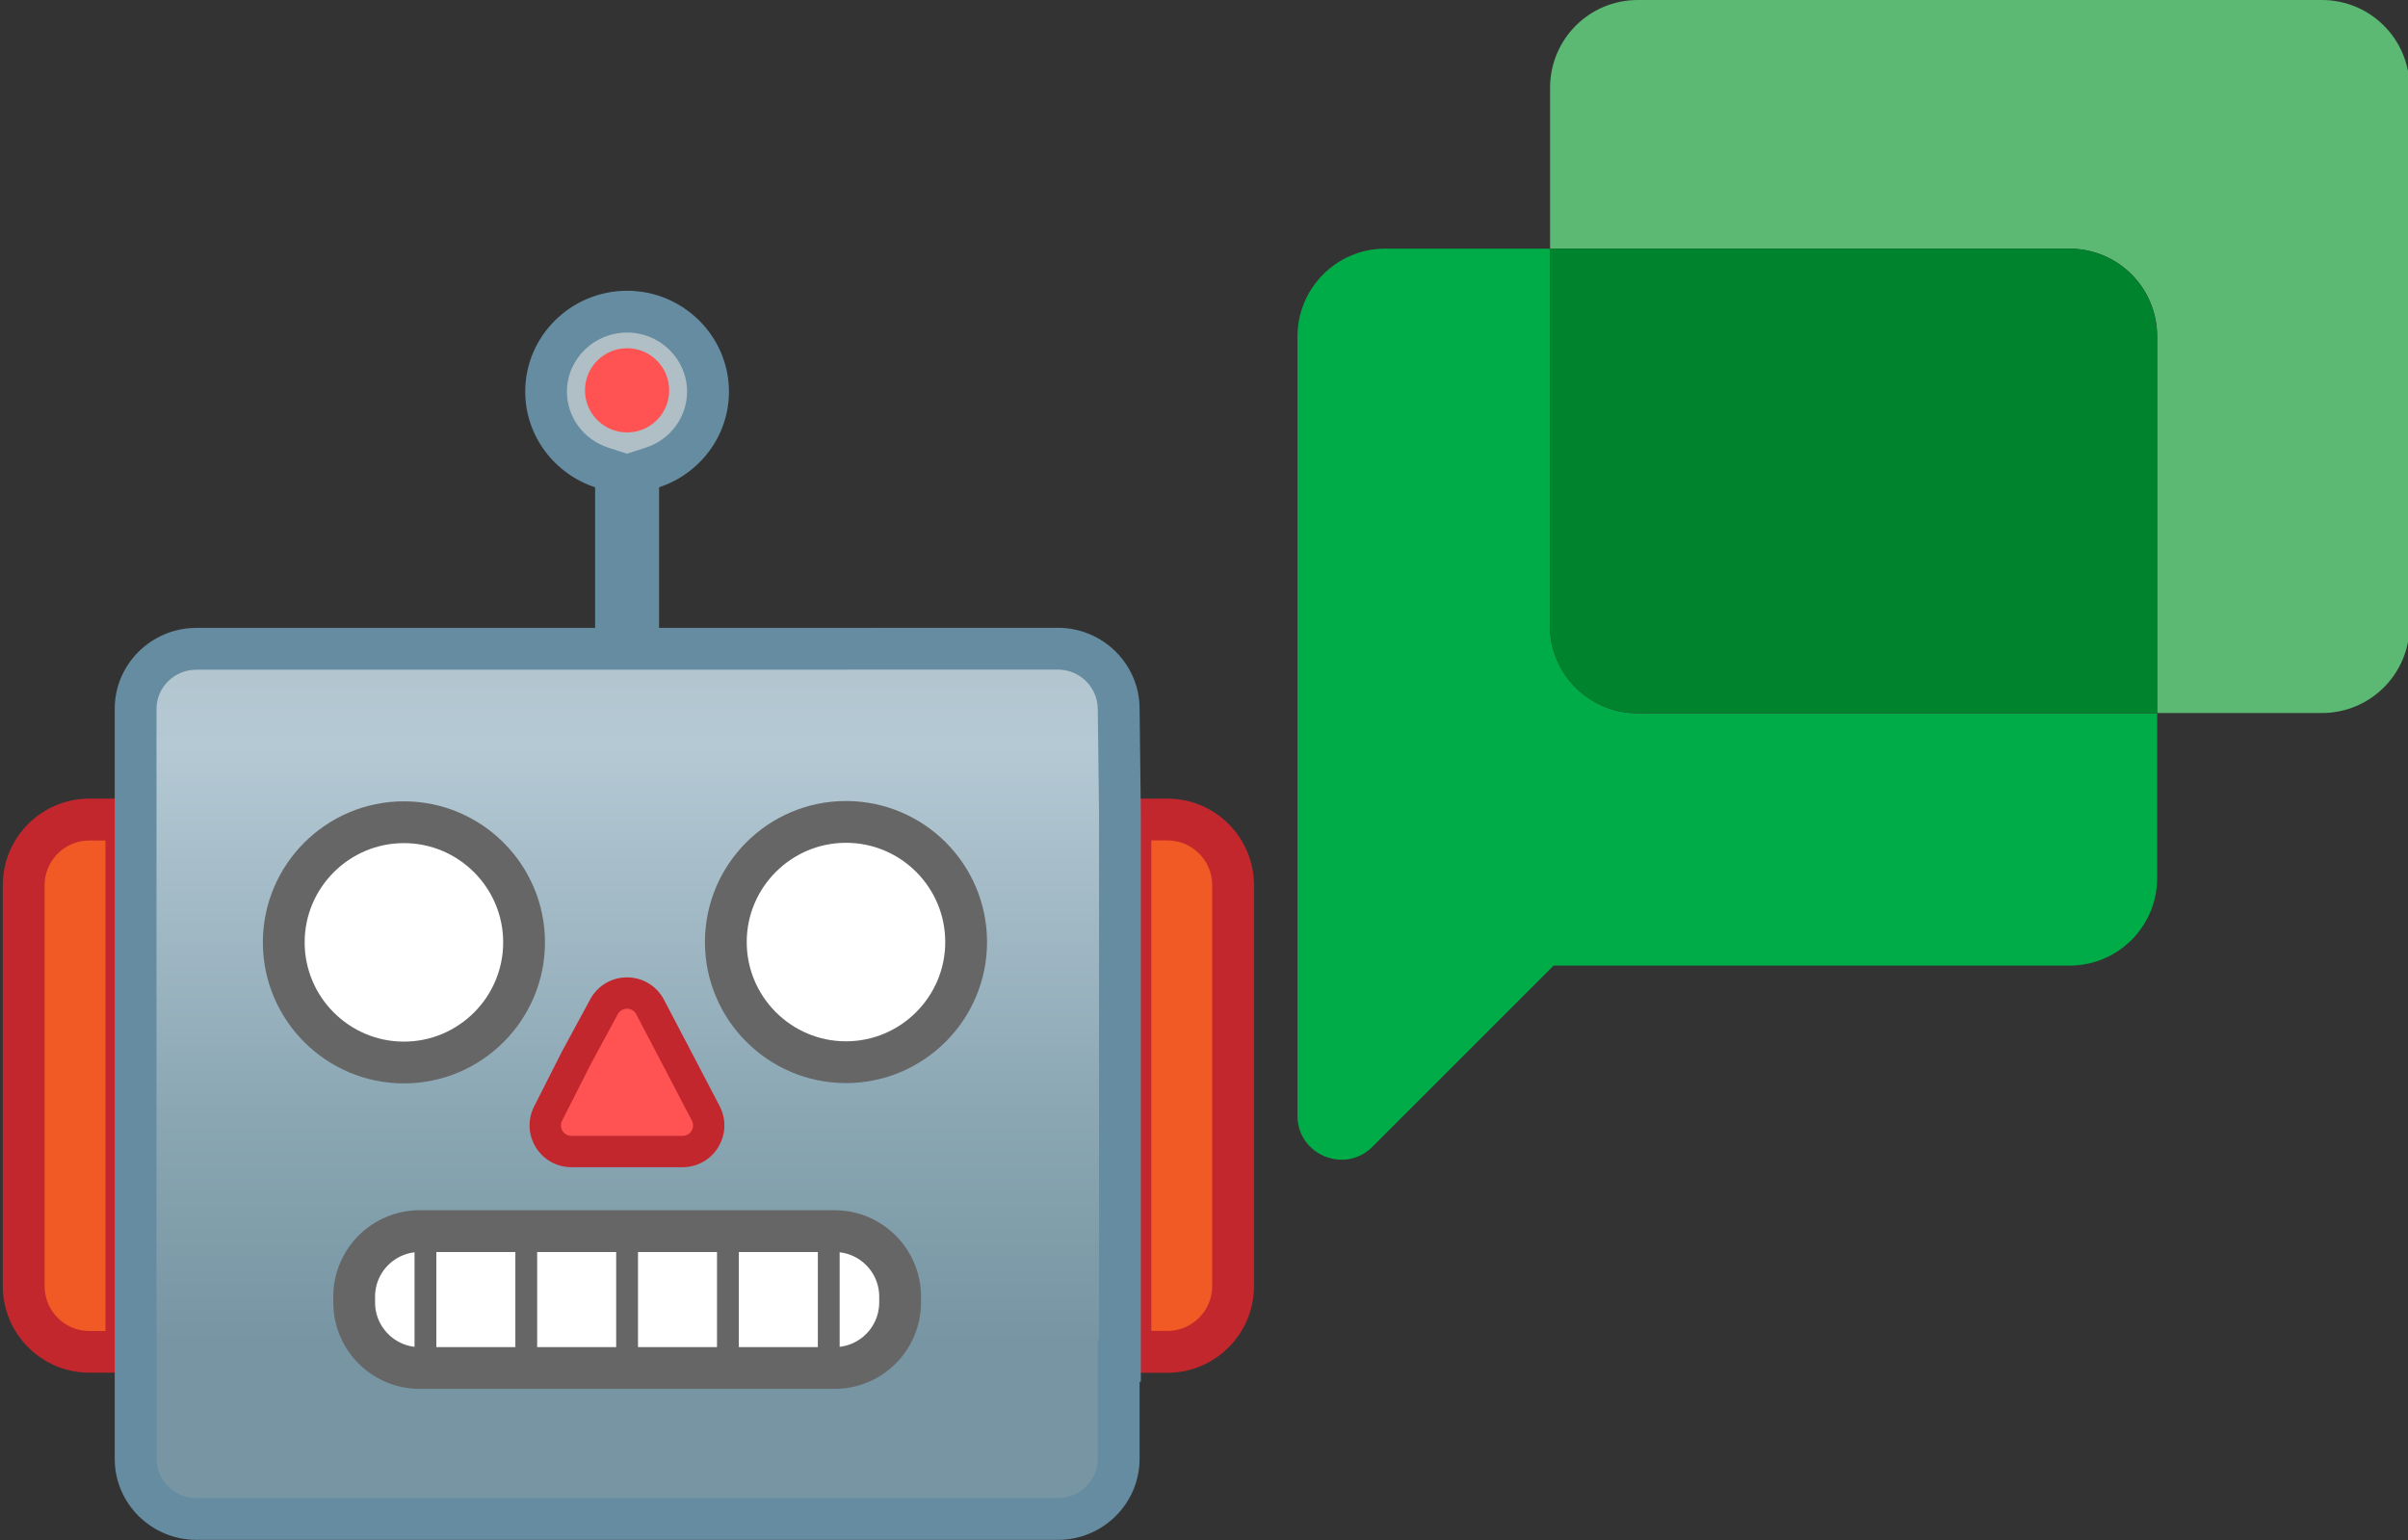 <?xml version="1.0" encoding="UTF-8" standalone="no"?>
<!-- Created with Inkscape (http://www.inkscape.org/) -->

<svg
   width="127.678mm"
   height="81.678mm"
   viewBox="0 0 127.678 81.678"
   version="1.1"
   id="svg1"
   xml:space="preserve"
   inkscape:version="1.3 (0e150ed, 2023-07-21)"
   sodipodi:docname="drawing.svg"
   xmlns:inkscape="http://www.inkscape.org/namespaces/inkscape"
   xmlns:sodipodi="http://sodipodi.sourceforge.net/DTD/sodipodi-0.dtd"
   xmlns:xlink="http://www.w3.org/1999/xlink"
   xmlns="http://www.w3.org/2000/svg"
   xmlns:svg="http://www.w3.org/2000/svg"><rect x="0" y="0" width="127.678" height="81.678" fill="#333333" stroke="none"/><sodipodi:namedview
     id="namedview1"
     pagecolor="#ffffff"
     bordercolor="#000000"
     borderopacity="0.25"
     inkscape:showpageshadow="2"
     inkscape:pageopacity="0.0"
     inkscape:pagecheckerboard="0"
     inkscape:deskcolor="#d1d1d1"
     inkscape:document-units="mm"
     inkscape:zoom="2.104871"
     inkscape:cx="234.45617"
     inkscape:cy="111.17071"
     inkscape:window-width="1800"
     inkscape:window-height="1097"
     inkscape:window-x="0"
     inkscape:window-y="44"
     inkscape:window-maximized="1"
     inkscape:current-layer="layer1" /><defs
     id="defs1"><rect
       id="SVGID_2_"
       height="128"
       style="opacity:0.2;"
       width="128"
       x="0"
       y="0" /></defs><g
     inkscape:label="Layer 1"
     inkscape:groupmode="layer"
     id="layer1"
     transform="translate(-41.715,-111.315)"><g
       id="g2"
       transform="matrix(0.123,0,0,0.123,110.51,111.315)"><path
         fill="#00ac47"
         d="M 108.8,269.7 V 107.2 h -71 C 16.9,107.2 0,124.2 0,145.1 V 481 c 0,16.9 20.4,25.3 32.3,13.4 l 78.1,-78.1 h 222.4 c 20.9,0 37.8,-16.9 37.8,-37.8 v -71 H 146.7 c -20.9,0 -37.9,-16.9 -37.9,-37.8 z"
         id="path1-7" /><path
         fill="#5bb974"
         d="M 441.6,0 H 146.7 c -20.9,0 -37.8,16.9 -37.8,37.8 v 69.4 h 223.9 c 20.9,0 37.8,16.9 37.8,37.8 v 162.4 h 71 c 20.9,0 37.8,-16.9 37.8,-37.8 V 37.8 C 479.4,16.9 462.5,0 441.6,0 Z"
         id="path2-9" /><path
         fill="#00832d"
         d="m 332.8,107.2 h -224 v 162.4 c 0,20.9 16.9,37.8 37.8,37.8 H 370.5 V 145.1 c 0.1,-20.9 -16.8,-37.9 -37.7,-37.9 z"
         id="path3-3" /></g><g
       id="g3"
       transform="matrix(0.554,0,0,0.554,39.509,124.274)"><symbol
         id="Grid"
         viewBox="-64.5 -64.5 129 129"><g
           id="XMLID_102_"><rect
             id="XMLID_110_"
             height="128"
             style="fill:none;stroke:#4285f4;stroke-miterlimit:10"
             width="128"
             x="-64"
             y="-64" /><path
             id="XMLID_109_"
             d="M 36.95,37.82 C 27.32,46.32 14.2,51 0,51 -14.27,51 -27.39,46.38 -36.96,37.99 -47.45,28.79 -53,15.65 -53,0 c 0,-15.58 5.55,-28.69 16.04,-37.92 C -27.36,-46.35 -14.24,-51 0,-51 c 14.17,0 27.29,4.71 36.95,13.25 C 47.45,-28.45 53,-15.4 53,0 53,15.47 47.45,28.55 36.95,37.82 Z"
             style="fill:none;stroke:#4285f4;stroke-miterlimit:10" /><path
             id="XMLID_108_"
             d="m 0,55 v 0 0 c -29.59,0 -57,-19.01 -57,-55 0,-35.8 27.41,-55 57,-55 v 0 0 c 29.59,0 57,19.69 57,55 0,35.51 -27.41,55 -57,55 z"
             style="fill:none;stroke:#4285f4;stroke-miterlimit:10" /><path
             id="XMLID_107_"
             d="m 0,-43 c -12.29,0 -23.54,3.94 -31.68,11.09 C -40.39,-24.25 -45,-13.21 -45,0 -45,29.7 -22.4,43 0,43 21.67,43 45,29.54 45,0 45,-29.54 21.67,-43 0,-43 Z"
             style="fill:none;stroke:#4285f4;stroke-miterlimit:10" /><line
             id="XMLID_106_"
             style="fill:none;stroke:#4285f4;stroke-miterlimit:10"
             x1="-0.01"
             x2="-0.01"
             y1="51"
             y2="-51" /><line
             id="XMLID_105_"
             style="fill:none;stroke:#4285f4;stroke-miterlimit:10"
             x1="-16"
             x2="-16"
             y1="48.95"
             y2="-48.93" /><line
             id="XMLID_104_"
             style="fill:none;stroke:#4285f4;stroke-miterlimit:10"
             x1="15.99"
             x2="15.99"
             y1="48.91"
             y2="-48.93" /><line
             id="XMLID_103_"
             style="fill:none;stroke:#4285f4;stroke-miterlimit:10"
             x1="53"
             x2="-53"
             y1="0.08"
             y2="0.08" /></g></symbol><g
         id="Layer_1"><g
           id="g2-8"><path
             d="m 12.53,106.01 c -3.46,0 -6.28,-2.82 -6.28,-6.29 V 61.34 c 0,-3.46 2.82,-6.28 6.28,-6.28 h 3.55 v 50.96 h -3.55 z"
             style="fill:#f15a24"
             id="path1-0" /><path
             d="m 14.08,57.05 v 46.96 h -1.55 c -2.36,0 -4.28,-1.93 -4.28,-4.29 V 61.34 c 0,-2.36 1.92,-4.28 4.28,-4.28 h 1.55 m 4,-4.01 h -5.55 c -4.57,0 -8.28,3.72 -8.28,8.28 v 38.38 c 0,4.57 3.72,8.29 8.28,8.29 h 5.55 z"
             style="fill:#c1272d"
             id="path2-2" /></g><g
           id="g4"><path
             d="M 112.17,106.01 V 55.05 h 3.55 c 3.46,0 6.28,2.82 6.28,6.28 v 38.38 c 0,3.47 -2.82,6.29 -6.28,6.29 h -3.55 z"
             style="fill:#f15a24"
             id="path3-4" /><path
             d="m 115.72,57.05 c 2.36,0 4.28,1.92 4.28,4.28 v 38.38 c 0,2.37 -1.92,4.29 -4.28,4.29 h -1.55 V 57.05 h 1.55 m 0,-4 h -5.55 v 54.96 h 5.55 c 4.56,0 8.28,-3.72 8.28,-8.29 V 61.34 c 0,-4.57 -3.71,-8.29 -8.28,-8.29 z"
             style="fill:#c1272d"
             id="path4" /></g><g
           id="g9"><linearGradient
             id="SVGID_1_"
             gradientUnits="userSpaceOnUse"
             x1="64.059"
             x2="64.059"
             y1="15.275"
             y2="119.015"><stop
               offset="5.669110e-04"
               style="stop-color:#B0BEC5"
               id="stop4" /><stop
               offset="0.177"
               style="stop-color:#B2C2CB"
               id="stop5" /><stop
               offset="0.316"
               style="stop-color:#B4C9D4"
               id="stop6" /><stop
               offset="0.661"
               style="stop-color:#8AA6B3"
               id="stop7" /><stop
               offset="0.865"
               style="stop-color:#7795A3"
               id="stop8" /></linearGradient><path
             d="m 22.78,122 c -3.21,0 -5.82,-2.58 -5.82,-5.76 V 44.46 c 0,-3.17 2.61,-5.75 5.82,-5.75 H 62.94 V 21.8 l -1.38,-0.45 c -3.18,-1.05 -5.31,-3.96 -5.31,-7.26 0,-4.22 3.47,-7.65 7.75,-7.65 4.27,0 7.74,3.43 7.74,7.65 0,3.3 -2.14,6.21 -5.31,7.26 l -1.38,0.45 v 16.9 l 40.17,-0.01 c 3.21,0 5.83,2.58 5.83,5.75 l 0.12,9.98 v 52.43 h -0.12 v 9.37 c 0,3.18 -2.61,5.76 -5.83,5.76 H 22.78 Z"
             style="fill:url(#SVGID_1_)"
             id="path8-8" /><path
             d="m 64,8.44 c 3.17,0 5.74,2.54 5.74,5.65 0,2.43 -1.58,4.59 -3.94,5.36 l -1.81,0.59 -1.81,-0.59 C 59.82,18.67 58.24,16.52 58.24,14.09 58.25,10.97 60.83,8.44 64,8.44 m 41.22,32.26 c 2.11,0 3.82,1.68 3.83,3.8 l 0.12,9.91 v 50.46 h -0.12 v 4 7.37 c 0,2.07 -1.72,3.76 -3.82,3.76 H 22.78 c -2.11,0 -3.82,-1.69 -3.82,-3.76 v -7.37 -64.41 c 0,-2.07 1.72,-3.75 3.82,-3.75 h 38.16 2.11 v 0 h 4 L 105.22,40.7 M 64,4.44 c -5.37,0 -9.75,4.33 -9.75,9.65 0,4.26 2.81,7.88 6.69,9.16 V 36.71 H 22.78 c -4.32,0 -7.82,3.48 -7.82,7.75 v 64.41 7.37 c 0,4.28 3.51,7.76 7.82,7.76 h 82.45 c 4.32,0 7.82,-3.48 7.82,-7.76 v -7.37 h 0.12 V 54.41 l -0.12,-9.96 c 0,-4.28 -3.52,-7.75 -7.82,-7.75 L 67.06,36.71 V 23.25 c 3.88,-1.28 6.69,-4.9 6.69,-9.16 C 73.74,8.77 69.36,4.44 64,4.44 Z"
             style="fill:#658ca1"
             id="path9" /></g><path
           d="m 42.64,78.31 c 6.34,0 11.5,-5.16 11.5,-11.5 0,-6.34 -5.16,-11.5 -11.5,-11.5 -6.34,0 -11.5,5.16 -11.5,11.5 0,6.34 5.16,11.5 11.5,11.5 z"
           style="fill:#ffffff;stroke:#666666;stroke-width:4;stroke-miterlimit:10"
           id="path10" /><path
           d="m 84.95,55.28 c -6.34,0 -11.5,5.16 -11.5,11.5 0,6.34 5.16,11.5 11.5,11.5 6.34,0 11.5,-5.16 11.5,-11.5 0,-6.35 -5.15,-11.5 -11.5,-11.5 z"
           style="fill:#ffffff;stroke:#666666;stroke-width:4;stroke-miterlimit:10"
           id="path11-3" /><path
           d="m 83.85,107.55 h -39.7 c -3.46,0 -6.27,-2.81 -6.27,-6.27 v -0.56 c 0,-3.46 2.81,-6.27 6.27,-6.27 h 39.71 c 3.46,0 6.27,2.81 6.27,6.27 v 0.56 c -0.01,3.47 -2.81,6.27 -6.28,6.27 z"
           style="fill:#ffffff;stroke:#666666;stroke-width:4;stroke-miterlimit:10"
           id="path12" /><g
           id="g16"><rect
             height="11.98"
             style="fill:#666666;stroke:#666666;stroke-width:0.728;stroke-miterlimit:10"
             width="1.36"
             x="53.67"
             y="95.21"
             id="rect12" /><rect
             height="11.98"
             style="fill:#666666;stroke:#666666;stroke-width:0.728;stroke-miterlimit:10"
             width="1.36"
             x="63.32"
             y="95.21"
             id="rect13" /><rect
             height="11.98"
             style="fill:#666666;stroke:#666666;stroke-width:0.728;stroke-miterlimit:10"
             width="1.36"
             x="72.97"
             y="95.21"
             id="rect14" /><rect
             height="11.98"
             style="fill:#666666;stroke:#666666;stroke-width:0.728;stroke-miterlimit:10"
             width="1.36"
             x="82.62"
             y="95.21"
             id="rect15" /><rect
             height="11.99"
             style="fill:#666666;stroke:#666666;stroke-width:0.728;stroke-miterlimit:10"
             width="1.36"
             x="44.02"
             y="95.19"
             id="rect16" /></g><circle
           cx="64"
           cy="13.97"
           r="4.03"
           style="fill:#ff5252"
           id="circle16" /><g
           id="g17"><path
             d="m 58.67,86.83 c -0.88,0 -1.67,-0.45 -2.13,-1.19 -0.46,-0.75 -0.5,-1.66 -0.1,-2.44 l 2.74,-5.41 2.6,-4.82 c 0.44,-0.81 1.28,-1.31 2.2,-1.31 0.93,0 1.78,0.51 2.22,1.34 l 5.32,10.17 c 0.41,0.78 0.38,1.7 -0.08,2.45 -0.46,0.75 -1.26,1.21 -2.14,1.21 z"
             style="fill:#ff5252"
             id="path16" /><path
             d="m 63.99,73.16 c 0.35,0 0.7,0.18 0.89,0.54 l 2.61,4.98 2.71,5.19 c 0.35,0.67 -0.13,1.46 -0.89,1.46 H 64 58.67 c -0.75,0 -1.23,-0.79 -0.89,-1.45 l 2.74,-5.41 2.59,-4.79 c 0.19,-0.34 0.53,-0.52 0.88,-0.52 m 0,-3 c -1.47,0 -2.82,0.8 -3.52,2.1 l -2.59,4.79 -0.02,0.03 -0.02,0.03 -2.74,5.41 c -0.63,1.25 -0.57,2.71 0.16,3.9 0.73,1.19 2.01,1.91 3.41,1.91 H 64 69.31 c 1.41,0 2.69,-0.72 3.42,-1.93 0.73,-1.21 0.78,-2.68 0.12,-3.93 L 70.14,77.28 67.53,72.3 c -0.69,-1.32 -2.05,-2.14 -3.54,-2.14 z"
             style="fill:#c1272d"
             id="path17-9" /></g></g><g
         id="Layer_2"
         style="display:none"><g
           style="display:inline"
           id="g127"><g
             style="opacity:0.6"
             id="g27"><circle
               cx="64"
               cy="64"
               r="28"
               style="opacity:0.61;fill:none;stroke:#000000;stroke-width:0.263;stroke-miterlimit:10"
               id="circle17" /><line
               style="opacity:0.61;fill:none;stroke:#000000;stroke-width:0.25;stroke-miterlimit:10"
               x1="84"
               x2="84"
               y1="0"
               y2="128"
               id="line17" /><line
               style="opacity:0.61;fill:none;stroke:#000000;stroke-width:0.25;stroke-miterlimit:10"
               x1="44"
               x2="44"
               y1="0"
               y2="128"
               id="line18" /><line
               style="opacity:0.61;fill:none;stroke:#000000;stroke-width:0.25;stroke-miterlimit:10"
               x1="64"
               x2="64"
               y1="0"
               y2="128"
               id="line19" /><line
               style="opacity:0.61;fill:none;stroke:#000000;stroke-width:0.25;stroke-miterlimit:10"
               x1="128"
               x2="0"
               y1="64"
               y2="64"
               id="line20" /><line
               style="opacity:0.61;fill:none;stroke:#000000;stroke-width:0.25;stroke-miterlimit:10"
               x1="128"
               x2="0"
               y1="44"
               y2="44"
               id="line21" /><line
               style="opacity:0.61;fill:none;stroke:#000000;stroke-width:0.25;stroke-miterlimit:10"
               x1="128"
               x2="0"
               y1="83.75"
               y2="83.75"
               id="line22" /><line
               style="opacity:0.61;fill:none;stroke:#000000;stroke-width:0.25;stroke-miterlimit:10"
               x1="128"
               x2="0"
               y1="128"
               y2="0"
               id="line23" /><line
               style="opacity:0.61;fill:none;stroke:#000000;stroke-width:0.25;stroke-miterlimit:10"
               x1="0"
               x2="128"
               y1="128"
               y2="0"
               id="line24" /><g
               style="opacity:0.61"
               id="g24"><path
                 d="m 64,4.26 c 32.94,0 59.74,26.8 59.74,59.74 0,32.94 -26.8,59.74 -59.74,59.74 C 31.06,123.74 4.26,96.94 4.26,64 4.26,31.06 31.06,4.26 64,4.26 M 64,4 C 30.86,4 4,30.86 4,64 4,97.14 30.86,124 64,124 97.14,124 124,97.14 124,64 124,30.86 97.14,4 64,4 Z"
                 id="path24" /></g><path
               d="M 107.97,115.97 H 20.03 c -4.42,0 -8.03,-3.61 -8.03,-8.03 V 20.03 C 12,15.61 15.61,12 20.03,12 h 87.94 c 4.42,0 8.03,3.61 8.03,8.03 v 87.91 c 0,4.42 -3.61,8.03 -8.03,8.03 z"
               style="opacity:0.61;fill:none;stroke:#000000;stroke-width:0.258;stroke-miterlimit:10"
               id="path25" /><path
               d="M 100,124 H 28 c -4.4,0 -8,-3.6 -8,-8 V 12 c 0,-4.4 3.6,-8 8,-8 h 72 c 4.4,0 8,3.6 8,8 v 104 c 0,4.4 -3.6,8 -8,8 z"
               style="opacity:0.61;fill:none;stroke:#000000;stroke-width:0.263;stroke-miterlimit:10"
               id="path26" /><path
               d="M 113.77,108 H 14.23 C 8.6,108 4,103.4 4,97.77 V 30.28 C 4,24.65 8.6,20.05 14.23,20.05 h 99.54 c 5.63,0 10.23,4.6 10.23,10.23 v 67.48 c 0,5.64 -4.6,10.24 -10.23,10.24 z"
               style="opacity:0.61;fill:none;stroke:#000000;stroke-width:0.263;stroke-miterlimit:10"
               id="path27" /></g><g
             id="g126"><g
               style="opacity:0.2"
               id="g122"><defs
                 id="defs27"><rect
                   id="rect2"
                   height="128"
                   style="opacity:0.2"
                   width="128"
                   x="0"
                   y="0" /></defs><clipPath
                 id="SVGID_3_"><use
                   style="overflow:visible"
                   xlink:href="#SVGID_2_"
                   id="use27" /></clipPath><g
                 clip-path="url(#SVGID_3_)"
                 id="g121"><g
                   id="g73"><line
                     style="fill:none;stroke:#000000;stroke-width:0.25;stroke-miterlimit:10"
                     x1="-28"
                     x2="-28"
                     y1="160"
                     y2="-32"
                     id="line27" /><line
                     style="fill:none;stroke:#000000;stroke-width:0.25;stroke-miterlimit:10"
                     x1="-24"
                     x2="-24"
                     y1="160"
                     y2="-32"
                     id="line28" /><line
                     style="fill:none;stroke:#000000;stroke-width:0.25;stroke-miterlimit:10"
                     x1="-20"
                     x2="-20"
                     y1="160"
                     y2="-32"
                     id="line29" /><line
                     style="fill:none;stroke:#000000;stroke-width:0.25;stroke-miterlimit:10"
                     x1="-16"
                     x2="-16"
                     y1="160"
                     y2="-32"
                     id="line30" /><line
                     style="fill:none;stroke:#000000;stroke-width:0.25;stroke-miterlimit:10"
                     x1="-12"
                     x2="-12"
                     y1="160"
                     y2="-32"
                     id="line31" /><line
                     style="fill:none;stroke:#000000;stroke-width:0.25;stroke-miterlimit:10"
                     x1="-8"
                     x2="-8"
                     y1="160"
                     y2="-32"
                     id="line32" /><line
                     style="fill:none;stroke:#000000;stroke-width:0.25;stroke-miterlimit:10"
                     x1="-4"
                     x2="-4"
                     y1="160"
                     y2="-32"
                     id="line33" /><line
                     style="fill:none;stroke:#000000;stroke-width:0.25;stroke-miterlimit:10"
                     x1="0"
                     x2="0"
                     y1="160"
                     y2="-32"
                     id="line34" /><line
                     style="fill:none;stroke:#000000;stroke-width:0.25;stroke-miterlimit:10"
                     x1="4"
                     x2="4"
                     y1="160"
                     y2="-32"
                     id="line35" /><line
                     style="fill:none;stroke:#000000;stroke-width:0.25;stroke-miterlimit:10"
                     x1="8"
                     x2="8"
                     y1="160"
                     y2="-32"
                     id="line36" /><line
                     style="fill:none;stroke:#000000;stroke-width:0.25;stroke-miterlimit:10"
                     x1="12"
                     x2="12"
                     y1="160"
                     y2="-32"
                     id="line37" /><line
                     style="fill:none;stroke:#000000;stroke-width:0.25;stroke-miterlimit:10"
                     x1="16"
                     x2="16"
                     y1="160"
                     y2="-32"
                     id="line38" /><line
                     style="fill:none;stroke:#000000;stroke-width:0.25;stroke-miterlimit:10"
                     x1="20"
                     x2="20"
                     y1="160"
                     y2="-32"
                     id="line39" /><line
                     style="fill:none;stroke:#000000;stroke-width:0.25;stroke-miterlimit:10"
                     x1="24"
                     x2="24"
                     y1="160"
                     y2="-32"
                     id="line40" /><line
                     style="fill:none;stroke:#000000;stroke-width:0.25;stroke-miterlimit:10"
                     x1="28"
                     x2="28"
                     y1="160"
                     y2="-32"
                     id="line41" /><line
                     style="fill:none;stroke:#000000;stroke-width:0.25;stroke-miterlimit:10"
                     x1="32"
                     x2="32"
                     y1="160"
                     y2="-32"
                     id="line42" /><line
                     style="fill:none;stroke:#000000;stroke-width:0.25;stroke-miterlimit:10"
                     x1="36"
                     x2="36"
                     y1="160"
                     y2="-32"
                     id="line43" /><line
                     style="fill:none;stroke:#000000;stroke-width:0.25;stroke-miterlimit:10"
                     x1="40"
                     x2="40"
                     y1="160"
                     y2="-32"
                     id="line44" /><line
                     style="fill:none;stroke:#000000;stroke-width:0.25;stroke-miterlimit:10"
                     x1="44"
                     x2="44"
                     y1="160"
                     y2="-32"
                     id="line45" /><line
                     style="fill:none;stroke:#000000;stroke-width:0.25;stroke-miterlimit:10"
                     x1="48"
                     x2="48"
                     y1="160"
                     y2="-32"
                     id="line46" /><line
                     style="fill:none;stroke:#000000;stroke-width:0.25;stroke-miterlimit:10"
                     x1="52"
                     x2="52"
                     y1="160"
                     y2="-32"
                     id="line47" /><line
                     style="fill:none;stroke:#000000;stroke-width:0.25;stroke-miterlimit:10"
                     x1="56"
                     x2="56"
                     y1="160"
                     y2="-32"
                     id="line48" /><line
                     style="fill:none;stroke:#000000;stroke-width:0.25;stroke-miterlimit:10"
                     x1="60"
                     x2="60"
                     y1="160"
                     y2="-32"
                     id="line49" /><line
                     style="fill:none;stroke:#000000;stroke-width:0.25;stroke-miterlimit:10"
                     x1="64"
                     x2="64"
                     y1="160"
                     y2="-32"
                     id="line50" /><line
                     style="fill:none;stroke:#000000;stroke-width:0.25;stroke-miterlimit:10"
                     x1="68"
                     x2="68"
                     y1="160"
                     y2="-32"
                     id="line51" /><line
                     style="fill:none;stroke:#000000;stroke-width:0.25;stroke-miterlimit:10"
                     x1="72"
                     x2="72"
                     y1="160"
                     y2="-32"
                     id="line52" /><line
                     style="fill:none;stroke:#000000;stroke-width:0.25;stroke-miterlimit:10"
                     x1="76"
                     x2="76"
                     y1="160"
                     y2="-32"
                     id="line53" /><line
                     style="fill:none;stroke:#000000;stroke-width:0.25;stroke-miterlimit:10"
                     x1="80"
                     x2="80"
                     y1="160"
                     y2="-32"
                     id="line54" /><line
                     style="fill:none;stroke:#000000;stroke-width:0.25;stroke-miterlimit:10"
                     x1="84"
                     x2="84"
                     y1="160"
                     y2="-32"
                     id="line55" /><line
                     style="fill:none;stroke:#000000;stroke-width:0.25;stroke-miterlimit:10"
                     x1="88"
                     x2="88"
                     y1="160"
                     y2="-32"
                     id="line56" /><line
                     style="fill:none;stroke:#000000;stroke-width:0.25;stroke-miterlimit:10"
                     x1="92"
                     x2="92"
                     y1="160"
                     y2="-32"
                     id="line57" /><line
                     style="fill:none;stroke:#000000;stroke-width:0.25;stroke-miterlimit:10"
                     x1="96"
                     x2="96"
                     y1="160"
                     y2="-32"
                     id="line58" /><line
                     style="fill:none;stroke:#000000;stroke-width:0.25;stroke-miterlimit:10"
                     x1="100"
                     x2="100"
                     y1="160"
                     y2="-32"
                     id="line59" /><line
                     style="fill:none;stroke:#000000;stroke-width:0.25;stroke-miterlimit:10"
                     x1="104"
                     x2="104"
                     y1="160"
                     y2="-32"
                     id="line60" /><line
                     style="fill:none;stroke:#000000;stroke-width:0.25;stroke-miterlimit:10"
                     x1="108"
                     x2="108"
                     y1="160"
                     y2="-32"
                     id="line61" /><line
                     style="fill:none;stroke:#000000;stroke-width:0.25;stroke-miterlimit:10"
                     x1="112"
                     x2="112"
                     y1="160"
                     y2="-32"
                     id="line62" /><line
                     style="fill:none;stroke:#000000;stroke-width:0.25;stroke-miterlimit:10"
                     x1="116"
                     x2="116"
                     y1="160"
                     y2="-32"
                     id="line63" /><line
                     style="fill:none;stroke:#000000;stroke-width:0.25;stroke-miterlimit:10"
                     x1="120"
                     x2="120"
                     y1="160"
                     y2="-32"
                     id="line64" /><line
                     style="fill:none;stroke:#000000;stroke-width:0.25;stroke-miterlimit:10"
                     x1="124"
                     x2="124"
                     y1="160"
                     y2="-32"
                     id="line65" /><line
                     style="fill:none;stroke:#000000;stroke-width:0.25;stroke-miterlimit:10"
                     x1="128"
                     x2="128"
                     y1="160"
                     y2="-32"
                     id="line66" /><line
                     style="fill:none;stroke:#000000;stroke-width:0.25;stroke-miterlimit:10"
                     x1="132"
                     x2="132"
                     y1="160"
                     y2="-32"
                     id="line67" /><line
                     style="fill:none;stroke:#000000;stroke-width:0.25;stroke-miterlimit:10"
                     x1="136"
                     x2="136"
                     y1="160"
                     y2="-32"
                     id="line68" /><line
                     style="fill:none;stroke:#000000;stroke-width:0.25;stroke-miterlimit:10"
                     x1="137"
                     x2="137"
                     y1="166.05"
                     y2="-25.95"
                     id="line69" /><line
                     style="fill:none;stroke:#000000;stroke-width:0.25;stroke-miterlimit:10"
                     x1="144"
                     x2="144"
                     y1="160"
                     y2="-32"
                     id="line70" /><line
                     style="fill:none;stroke:#000000;stroke-width:0.25;stroke-miterlimit:10"
                     x1="148"
                     x2="148"
                     y1="160"
                     y2="-32"
                     id="line71" /><line
                     style="fill:none;stroke:#000000;stroke-width:0.25;stroke-miterlimit:10"
                     x1="152"
                     x2="152"
                     y1="160"
                     y2="-32"
                     id="line72" /><line
                     style="fill:none;stroke:#000000;stroke-width:0.25;stroke-miterlimit:10"
                     x1="156"
                     x2="156"
                     y1="160"
                     y2="-32"
                     id="line73" /></g><g
                   id="g120"><line
                     style="fill:none;stroke:#000000;stroke-width:0.25;stroke-miterlimit:10"
                     x1="-32"
                     x2="160"
                     y1="-28"
                     y2="-28"
                     id="line74" /><line
                     style="fill:none;stroke:#000000;stroke-width:0.25;stroke-miterlimit:10"
                     x1="-32"
                     x2="160"
                     y1="-24"
                     y2="-24"
                     id="line75" /><line
                     style="fill:none;stroke:#000000;stroke-width:0.25;stroke-miterlimit:10"
                     x1="-32"
                     x2="160"
                     y1="-20"
                     y2="-20"
                     id="line76" /><line
                     style="fill:none;stroke:#000000;stroke-width:0.25;stroke-miterlimit:10"
                     x1="-32"
                     x2="160"
                     y1="-16"
                     y2="-16"
                     id="line77" /><line
                     style="fill:none;stroke:#000000;stroke-width:0.25;stroke-miterlimit:10"
                     x1="-32"
                     x2="160"
                     y1="-12"
                     y2="-12"
                     id="line78" /><line
                     style="fill:none;stroke:#000000;stroke-width:0.25;stroke-miterlimit:10"
                     x1="-32"
                     x2="160"
                     y1="-8"
                     y2="-8"
                     id="line79" /><line
                     style="fill:none;stroke:#000000;stroke-width:0.25;stroke-miterlimit:10"
                     x1="-32"
                     x2="160"
                     y1="-4"
                     y2="-4"
                     id="line80" /><line
                     style="fill:none;stroke:#000000;stroke-width:0.25;stroke-miterlimit:10"
                     x1="-32"
                     x2="160"
                     y1="0"
                     y2="0"
                     id="line81" /><line
                     style="fill:none;stroke:#000000;stroke-width:0.25;stroke-miterlimit:10"
                     x1="-32"
                     x2="160"
                     y1="4"
                     y2="4"
                     id="line82" /><line
                     style="fill:none;stroke:#000000;stroke-width:0.25;stroke-miterlimit:10"
                     x1="-32"
                     x2="160"
                     y1="8"
                     y2="8"
                     id="line83" /><line
                     style="fill:none;stroke:#000000;stroke-width:0.25;stroke-miterlimit:10"
                     x1="-32"
                     x2="160"
                     y1="12"
                     y2="12"
                     id="line84" /><line
                     style="fill:none;stroke:#000000;stroke-width:0.25;stroke-miterlimit:10"
                     x1="-32"
                     x2="160"
                     y1="16"
                     y2="16"
                     id="line85" /><line
                     style="fill:none;stroke:#000000;stroke-width:0.25;stroke-miterlimit:10"
                     x1="-32"
                     x2="160"
                     y1="20"
                     y2="20"
                     id="line86" /><line
                     style="fill:none;stroke:#000000;stroke-width:0.25;stroke-miterlimit:10"
                     x1="-32"
                     x2="160"
                     y1="24"
                     y2="24"
                     id="line87" /><line
                     style="fill:none;stroke:#000000;stroke-width:0.25;stroke-miterlimit:10"
                     x1="-32"
                     x2="160"
                     y1="28"
                     y2="28"
                     id="line88" /><line
                     style="fill:none;stroke:#000000;stroke-width:0.25;stroke-miterlimit:10"
                     x1="-32"
                     x2="160"
                     y1="32"
                     y2="32"
                     id="line89" /><line
                     style="fill:none;stroke:#000000;stroke-width:0.25;stroke-miterlimit:10"
                     x1="-32"
                     x2="160"
                     y1="36"
                     y2="36"
                     id="line90" /><line
                     style="fill:none;stroke:#000000;stroke-width:0.25;stroke-miterlimit:10"
                     x1="-32"
                     x2="160"
                     y1="40"
                     y2="40"
                     id="line91" /><line
                     style="fill:none;stroke:#000000;stroke-width:0.25;stroke-miterlimit:10"
                     x1="-32"
                     x2="160"
                     y1="44"
                     y2="44"
                     id="line92" /><line
                     style="fill:none;stroke:#000000;stroke-width:0.25;stroke-miterlimit:10"
                     x1="-32"
                     x2="160"
                     y1="48"
                     y2="48"
                     id="line93" /><line
                     style="fill:none;stroke:#000000;stroke-width:0.25;stroke-miterlimit:10"
                     x1="-32"
                     x2="160"
                     y1="52"
                     y2="52"
                     id="line94" /><line
                     style="fill:none;stroke:#000000;stroke-width:0.25;stroke-miterlimit:10"
                     x1="-32"
                     x2="160"
                     y1="56"
                     y2="56"
                     id="line95" /><line
                     style="fill:none;stroke:#000000;stroke-width:0.25;stroke-miterlimit:10"
                     x1="-32"
                     x2="160"
                     y1="60"
                     y2="60"
                     id="line96" /><line
                     style="fill:none;stroke:#000000;stroke-width:0.25;stroke-miterlimit:10"
                     x1="-32"
                     x2="160"
                     y1="64"
                     y2="64"
                     id="line97" /><line
                     style="fill:none;stroke:#000000;stroke-width:0.25;stroke-miterlimit:10"
                     x1="-32"
                     x2="160"
                     y1="68"
                     y2="68"
                     id="line98" /><line
                     style="fill:none;stroke:#000000;stroke-width:0.25;stroke-miterlimit:10"
                     x1="-32"
                     x2="160"
                     y1="72"
                     y2="72"
                     id="line99" /><line
                     style="fill:none;stroke:#000000;stroke-width:0.25;stroke-miterlimit:10"
                     x1="-32"
                     x2="160"
                     y1="76"
                     y2="76"
                     id="line100" /><line
                     style="fill:none;stroke:#000000;stroke-width:0.25;stroke-miterlimit:10"
                     x1="-32"
                     x2="160"
                     y1="80"
                     y2="80"
                     id="line101" /><line
                     style="fill:none;stroke:#000000;stroke-width:0.25;stroke-miterlimit:10"
                     x1="-32"
                     x2="160"
                     y1="84"
                     y2="84"
                     id="line102" /><line
                     style="fill:none;stroke:#000000;stroke-width:0.25;stroke-miterlimit:10"
                     x1="-32"
                     x2="160"
                     y1="88"
                     y2="88"
                     id="line103" /><line
                     style="fill:none;stroke:#000000;stroke-width:0.25;stroke-miterlimit:10"
                     x1="-32"
                     x2="160"
                     y1="92"
                     y2="92"
                     id="line104" /><line
                     style="fill:none;stroke:#000000;stroke-width:0.25;stroke-miterlimit:10"
                     x1="-32"
                     x2="160"
                     y1="96"
                     y2="96"
                     id="line105" /><line
                     style="fill:none;stroke:#000000;stroke-width:0.25;stroke-miterlimit:10"
                     x1="-32"
                     x2="160"
                     y1="100"
                     y2="100"
                     id="line106" /><line
                     style="fill:none;stroke:#000000;stroke-width:0.25;stroke-miterlimit:10"
                     x1="-32"
                     x2="160"
                     y1="104"
                     y2="104"
                     id="line107" /><line
                     style="fill:none;stroke:#000000;stroke-width:0.25;stroke-miterlimit:10"
                     x1="-32"
                     x2="160"
                     y1="108"
                     y2="108"
                     id="line108" /><line
                     style="fill:none;stroke:#000000;stroke-width:0.25;stroke-miterlimit:10"
                     x1="-32"
                     x2="160"
                     y1="112"
                     y2="112"
                     id="line109" /><line
                     style="fill:none;stroke:#000000;stroke-width:0.25;stroke-miterlimit:10"
                     x1="-32"
                     x2="160"
                     y1="116"
                     y2="116"
                     id="line110" /><line
                     style="fill:none;stroke:#000000;stroke-width:0.25;stroke-miterlimit:10"
                     x1="-32"
                     x2="160"
                     y1="120"
                     y2="120"
                     id="line111" /><line
                     style="fill:none;stroke:#000000;stroke-width:0.25;stroke-miterlimit:10"
                     x1="-32"
                     x2="160"
                     y1="124"
                     y2="124"
                     id="line112" /><line
                     style="fill:none;stroke:#000000;stroke-width:0.25;stroke-miterlimit:10"
                     x1="-32"
                     x2="160"
                     y1="128"
                     y2="128"
                     id="line113" /><line
                     style="fill:none;stroke:#000000;stroke-width:0.25;stroke-miterlimit:10"
                     x1="-32"
                     x2="160"
                     y1="132"
                     y2="132"
                     id="line114" /><line
                     style="fill:none;stroke:#000000;stroke-width:0.25;stroke-miterlimit:10"
                     x1="-32"
                     x2="160"
                     y1="136"
                     y2="136"
                     id="line115" /><line
                     style="fill:none;stroke:#000000;stroke-width:0.25;stroke-miterlimit:10"
                     x1="-32"
                     x2="160"
                     y1="140"
                     y2="140"
                     id="line116" /><line
                     style="fill:none;stroke:#000000;stroke-width:0.25;stroke-miterlimit:10"
                     x1="-32"
                     x2="160"
                     y1="144"
                     y2="144"
                     id="line117" /><line
                     style="fill:none;stroke:#000000;stroke-width:0.25;stroke-miterlimit:10"
                     x1="-32"
                     x2="160"
                     y1="148"
                     y2="148"
                     id="line118" /><line
                     style="fill:none;stroke:#000000;stroke-width:0.25;stroke-miterlimit:10"
                     x1="-32"
                     x2="160"
                     y1="152"
                     y2="152"
                     id="line119" /><line
                     style="fill:none;stroke:#000000;stroke-width:0.25;stroke-miterlimit:10"
                     x1="-32"
                     x2="160"
                     y1="156"
                     y2="156"
                     id="line120" /></g><path
                   d="m 159.75,-31.75 v 191.5 h -191.5 v -191.5 h 191.5 M 160,-32 H -32 v 192 h 192 z"
                   id="path120" /></g></g><g
               id="g125"><rect
                 height="128"
                 style="opacity:0.3;fill:#f44336"
                 width="4"
                 x="0"
                 y="0"
                 id="rect122" /><rect
                 height="128"
                 style="opacity:0.3;fill:#f44336"
                 width="4"
                 x="124"
                 y="0"
                 id="rect123" /><rect
                 height="120"
                 style="opacity:0.3;fill:#f44336"
                 transform="rotate(90,64,2)"
                 width="4"
                 x="62"
                 y="-58"
                 id="rect124" /><rect
                 height="120"
                 style="opacity:0.3;fill:#f44336"
                 transform="rotate(90,64,126)"
                 width="4"
                 x="62"
                 y="66"
                 id="rect125" /></g></g></g></g><g
         id="Layer_3"
         style="display:none"><rect
           id="XMLID_46_"
           height="128"
           style="display:inline;fill:none;stroke:#616161;stroke-width:0.25;stroke-miterlimit:10"
           transform="rotate(-90,64,64)"
           width="128"
           x="0"
           y="0" /><g
           id="XMLID_9_"
           style="display:inline"><rect
             id="XMLID_45_"
             height="128"
             style="fill:none;stroke:#e0e0e0;stroke-width:0.25;stroke-miterlimit:10"
             width="128"
             x="0"
             y="0" /><line
             id="XMLID_44_"
             style="fill:none;stroke:#e0e0e0;stroke-width:0.25;stroke-miterlimit:10"
             x1="8"
             x2="8"
             y1="0"
             y2="128" /><line
             id="XMLID_43_"
             style="fill:none;stroke:#e0e0e0;stroke-width:0.25;stroke-miterlimit:10"
             x1="16"
             x2="16"
             y1="0"
             y2="128" /><line
             id="XMLID_42_"
             style="fill:none;stroke:#e0e0e0;stroke-width:0.25;stroke-miterlimit:10"
             x1="24"
             x2="24"
             y1="0"
             y2="128" /><line
             id="XMLID_41_"
             style="fill:none;stroke:#e0e0e0;stroke-width:0.25;stroke-miterlimit:10"
             x1="32"
             x2="32"
             y1="0"
             y2="128" /><line
             id="XMLID_40_"
             style="fill:none;stroke:#e0e0e0;stroke-width:0.25;stroke-miterlimit:10"
             x1="40"
             x2="40"
             y1="0"
             y2="128" /><line
             id="XMLID_39_"
             style="fill:none;stroke:#e0e0e0;stroke-width:0.25;stroke-miterlimit:10"
             x1="48"
             x2="48"
             y1="0"
             y2="128" /><line
             id="XMLID_38_"
             style="fill:none;stroke:#e0e0e0;stroke-width:0.25;stroke-miterlimit:10"
             x1="56"
             x2="56"
             y1="0"
             y2="128" /><line
             id="XMLID_37_"
             style="fill:none;stroke:#e0e0e0;stroke-width:0.25;stroke-miterlimit:10"
             x1="63.99"
             x2="63.99"
             y1="0"
             y2="128" /><line
             id="XMLID_36_"
             style="fill:none;stroke:#e0e0e0;stroke-width:0.25;stroke-miterlimit:10"
             x1="71.99"
             x2="71.99"
             y1="0"
             y2="128" /><line
             id="XMLID_35_"
             style="fill:none;stroke:#e0e0e0;stroke-width:0.25;stroke-miterlimit:10"
             x1="79.99"
             x2="79.99"
             y1="0"
             y2="128" /><line
             id="XMLID_34_"
             style="fill:none;stroke:#e0e0e0;stroke-width:0.25;stroke-miterlimit:10"
             x1="87.99"
             x2="87.99"
             y1="0"
             y2="128" /><line
             id="XMLID_33_"
             style="fill:none;stroke:#e0e0e0;stroke-width:0.25;stroke-miterlimit:10"
             x1="95.99"
             x2="95.99"
             y1="0"
             y2="128" /><line
             id="XMLID_32_"
             style="fill:none;stroke:#e0e0e0;stroke-width:0.25;stroke-miterlimit:10"
             x1="103.99"
             x2="103.99"
             y1="0"
             y2="128" /><line
             id="XMLID_47_"
             style="fill:none;stroke:#e0e0e0;stroke-width:0.25;stroke-miterlimit:10"
             x1="111.99"
             x2="111.99"
             y1="0"
             y2="128" /><line
             id="XMLID_48_"
             style="fill:none;stroke:#e0e0e0;stroke-width:0.25;stroke-miterlimit:10"
             x1="119.99"
             x2="119.99"
             y1="0"
             y2="128" /><line
             id="XMLID_49_"
             style="fill:none;stroke:#e0e0e0;stroke-width:0.25;stroke-miterlimit:10"
             x1="128"
             x2="0"
             y1="120"
             y2="120" /><line
             id="XMLID_50_"
             style="fill:none;stroke:#e0e0e0;stroke-width:0.25;stroke-miterlimit:10"
             x1="128"
             x2="0"
             y1="112"
             y2="112" /><line
             id="XMLID_51_"
             style="fill:none;stroke:#e0e0e0;stroke-width:0.25;stroke-miterlimit:10"
             x1="128"
             x2="0"
             y1="104"
             y2="104" /><line
             id="XMLID_52_"
             style="fill:none;stroke:#e0e0e0;stroke-width:0.25;stroke-miterlimit:10"
             x1="128"
             x2="0"
             y1="96"
             y2="96" /><line
             id="XMLID_53_"
             style="fill:none;stroke:#e0e0e0;stroke-width:0.25;stroke-miterlimit:10"
             x1="128"
             x2="0"
             y1="88"
             y2="88" /><line
             id="XMLID_54_"
             style="fill:none;stroke:#e0e0e0;stroke-width:0.25;stroke-miterlimit:10"
             x1="128"
             x2="0"
             y1="80"
             y2="80" /><line
             id="XMLID_55_"
             style="fill:none;stroke:#e0e0e0;stroke-width:0.25;stroke-miterlimit:10"
             x1="128"
             x2="0"
             y1="72"
             y2="72" /><line
             id="XMLID_56_"
             style="fill:none;stroke:#e0e0e0;stroke-width:0.25;stroke-miterlimit:10"
             x1="128"
             x2="0"
             y1="64.01"
             y2="64.01" /><line
             id="XMLID_57_"
             style="fill:none;stroke:#e0e0e0;stroke-width:0.25;stroke-miterlimit:10"
             x1="128"
             x2="0"
             y1="56.01"
             y2="56.01" /><line
             id="XMLID_58_"
             style="fill:none;stroke:#e0e0e0;stroke-width:0.25;stroke-miterlimit:10"
             x1="128"
             x2="0"
             y1="48.01"
             y2="48.01" /><line
             id="XMLID_60_"
             style="fill:none;stroke:#e0e0e0;stroke-width:0.25;stroke-miterlimit:10"
             x1="128"
             x2="0"
             y1="40.01"
             y2="40.01" /><line
             id="XMLID_61_"
             style="fill:none;stroke:#e0e0e0;stroke-width:0.25;stroke-miterlimit:10"
             x1="128"
             x2="0"
             y1="32.01"
             y2="32.01" /><line
             id="XMLID_62_"
             style="fill:none;stroke:#e0e0e0;stroke-width:0.25;stroke-miterlimit:10"
             x1="128"
             x2="0"
             y1="24.01"
             y2="24.01" /><line
             id="XMLID_63_"
             style="fill:none;stroke:#e0e0e0;stroke-width:0.25;stroke-miterlimit:10"
             x1="128"
             x2="0"
             y1="16.01"
             y2="16.01" /><line
             id="XMLID_64_"
             style="fill:none;stroke:#e0e0e0;stroke-width:0.25;stroke-miterlimit:10"
             x1="128"
             x2="0"
             y1="8.01"
             y2="8.01" /></g><use
           id="XMLID_31_"
           height="129"
           style="display:inline;overflow:visible"
           transform="matrix(1,0,0,-1,64,64)"
           width="129"
           x="-64.5"
           xlink:href="#Grid"
           y="-64.5" /></g></g></g></svg>
